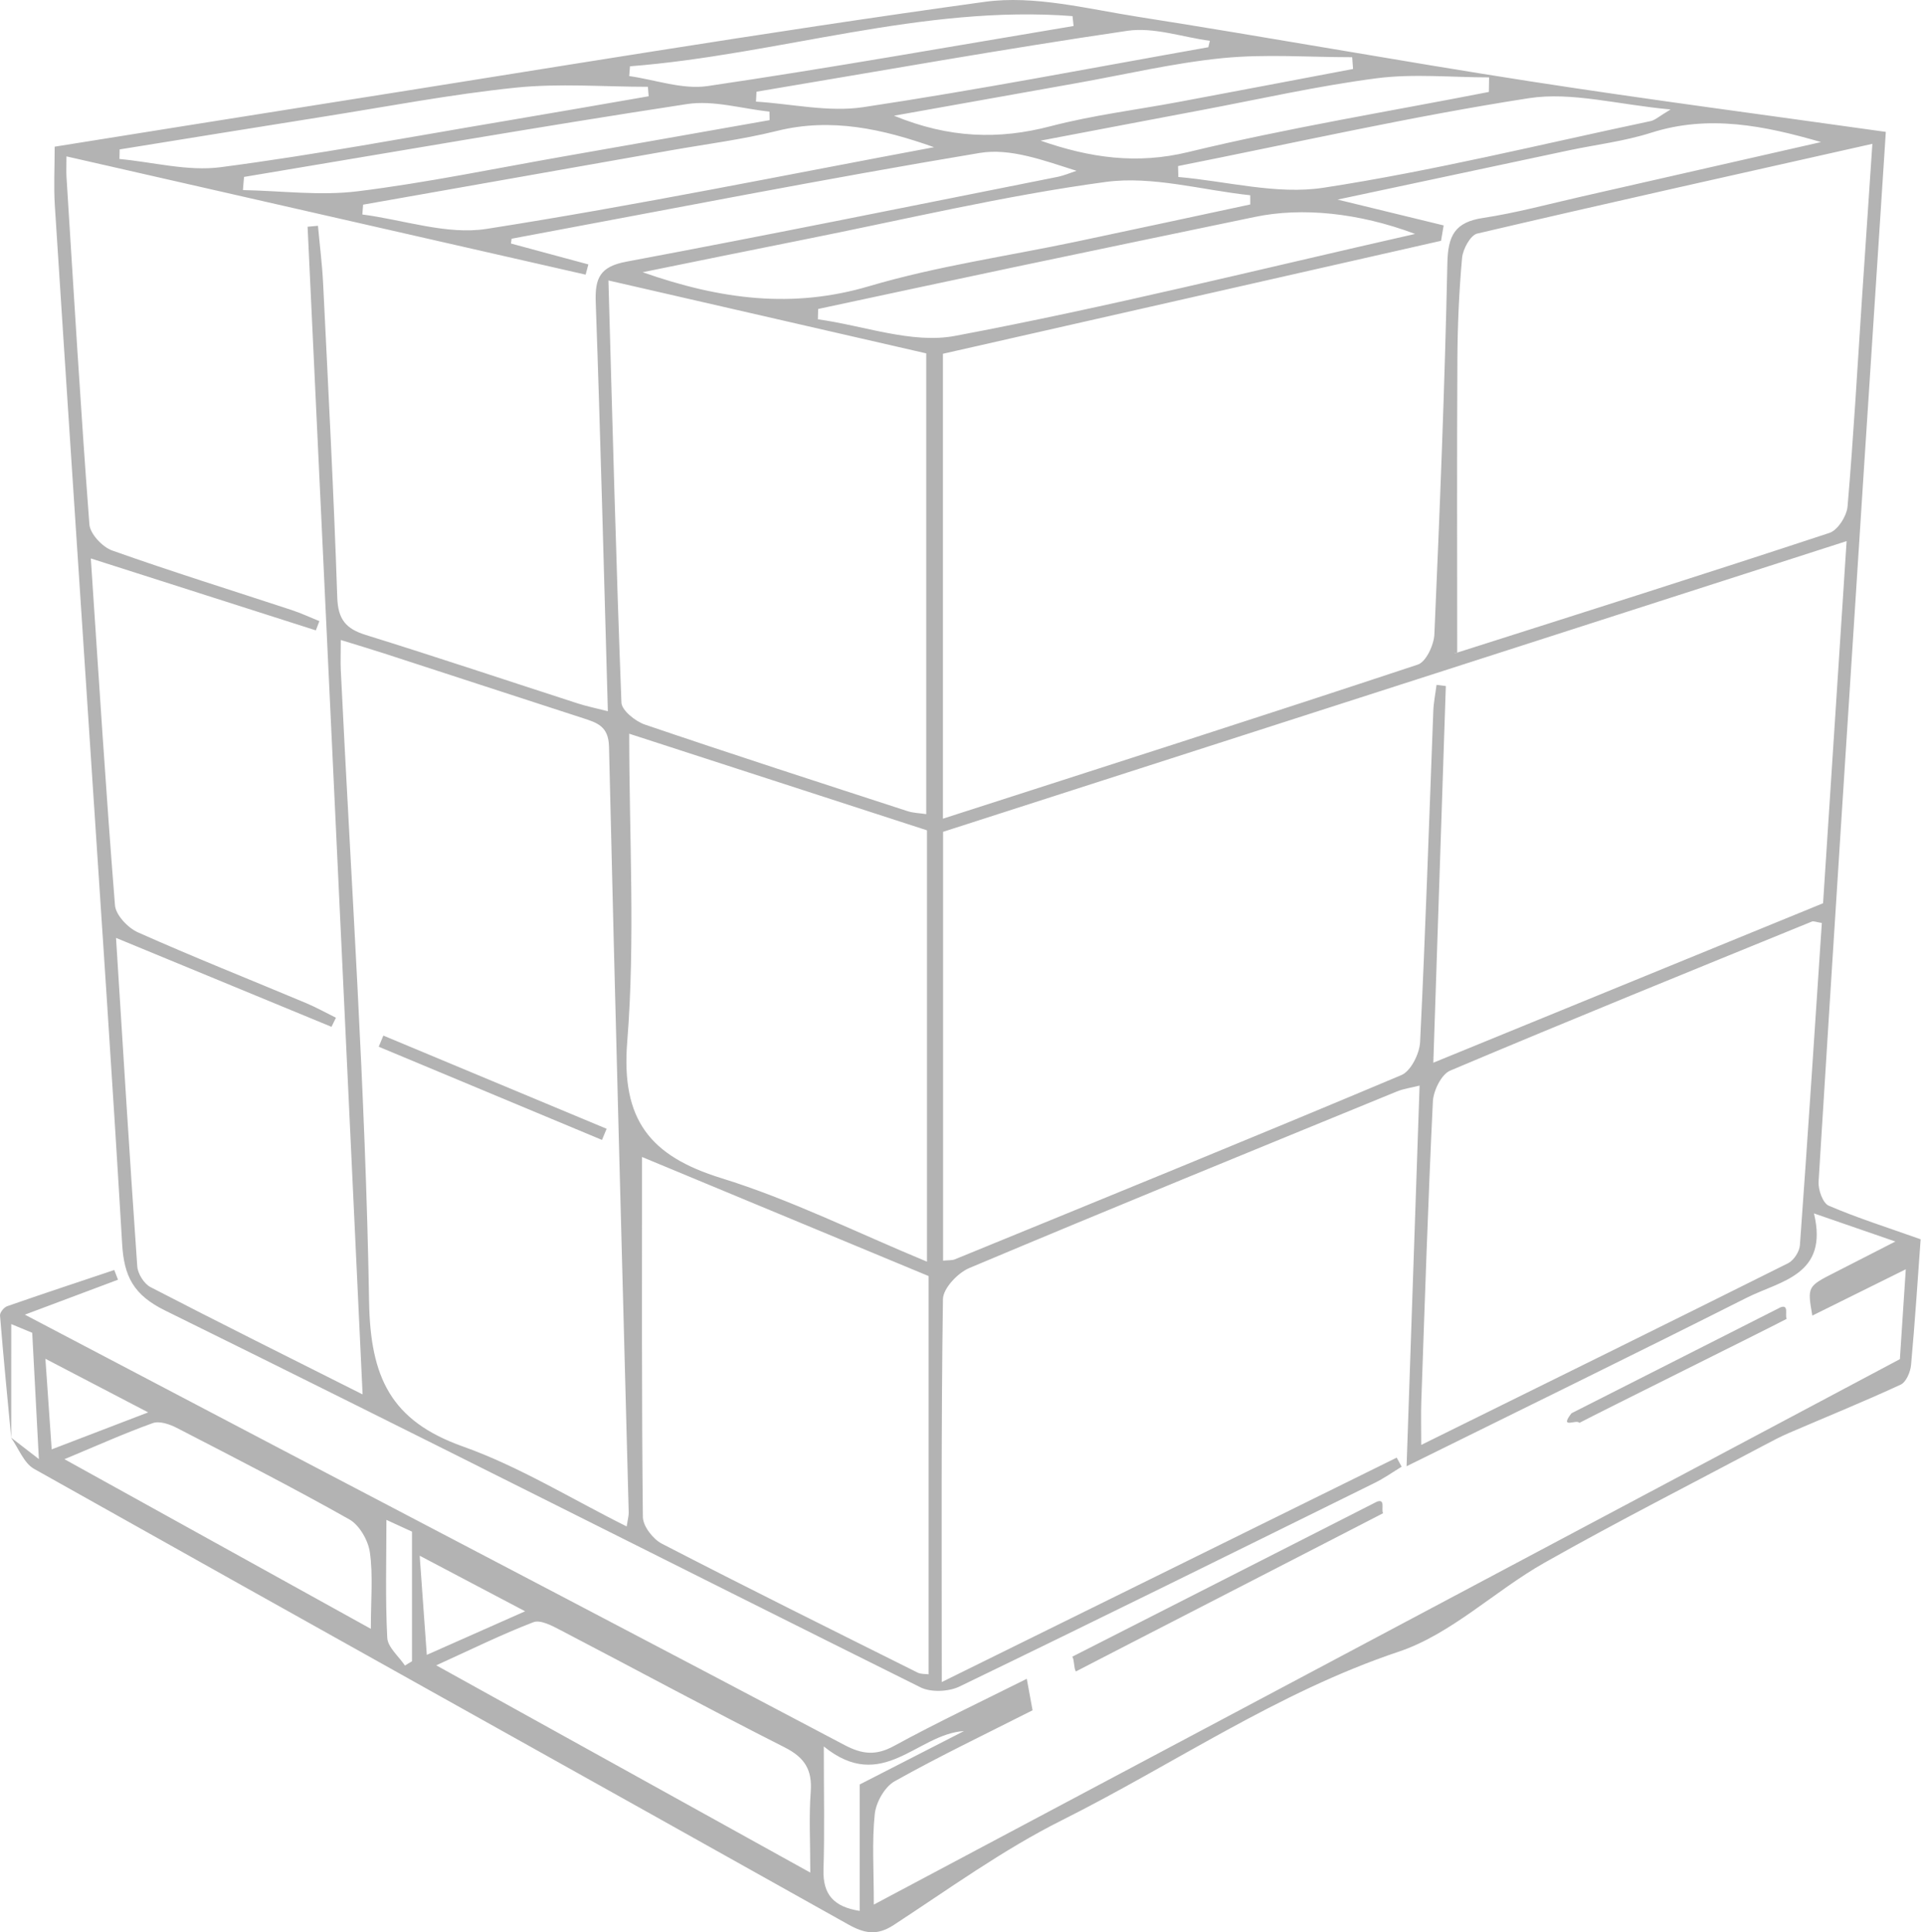 <svg width="483" height="485" viewBox="0 0 483 485" fill="none" xmlns="http://www.w3.org/2000/svg">
<path fill-rule="evenodd" clip-rule="evenodd" d="M2.817 360.946C1.849 350.697 0.838 340.451 0.003 330.19C-0.059 329.444 0.996 328.139 1.801 327.859C10.733 324.743 19.717 321.778 28.687 318.772C29 319.584 29.312 320.395 29.623 321.208C22.312 323.951 15.001 326.693 6.243 329.979C28.357 341.593 49.209 352.559 70.077 363.499C117.393 388.303 164.749 413.038 211.987 437.994C216.421 440.334 219.85 440.735 224.419 438.242C235.306 432.3 246.544 426.999 257.763 421.378C258.278 424.179 258.726 426.635 259.214 429.282C247.644 435.148 235.907 440.759 224.582 447.104C222.091 448.501 219.906 452.39 219.597 455.343C218.872 462.274 219.364 469.331 219.364 478.049C305.704 432.161 390.796 386.934 476.945 341.148C477.322 335.424 477.831 327.634 478.428 318.589C470.043 322.741 462.569 326.445 454.963 330.217C453.699 322.897 453.703 322.903 460.752 319.324C465.238 317.046 469.709 314.745 475.81 311.622C468.53 309.107 462.855 307.147 455.376 304.564C459.131 320.11 446.944 321.471 438.478 325.738C410.779 339.697 382.901 353.304 353.109 368.027C354.224 335.385 355.285 304.289 356.371 272.481C354.181 273.036 352.343 273.277 350.684 273.956C314.857 288.639 279.007 303.269 243.32 318.284C240.439 319.497 236.758 323.384 236.719 326.076C236.257 357.452 236.423 388.836 236.423 422.195C275.332 403.003 312.981 384.434 350.629 365.865C351.042 366.625 351.455 367.385 351.868 368.147C349.634 369.502 347.485 371.033 345.15 372.185C310.428 389.315 275.719 406.479 240.858 423.325C238.146 424.635 233.711 424.83 231.085 423.524C167.811 392.068 104.778 360.133 41.391 328.912C33.482 325.016 31.14 320.314 30.668 312.299C28.157 269.683 25.239 227.09 22.448 184.49C19.547 140.197 16.605 95.908 13.766 51.611C13.462 46.861 13.726 42.076 13.726 36.819C36.203 33.236 58.705 29.609 81.218 26.065C136.523 17.36 191.752 8.104 247.203 0.461C259.616 -1.251 272.899 2.213 285.639 4.21C318.522 9.37 351.282 15.325 384.173 20.424C413.654 24.992 443.249 28.847 473.415 33.105C471.574 61.46 469.749 89.311 467.954 117.164C464.098 176.977 460.227 236.789 456.534 296.614C456.41 298.628 457.599 301.985 459.08 302.624C466.182 305.682 473.593 308.019 482.156 311.059C481.431 320.992 480.739 331.824 479.747 342.632C479.588 344.378 478.512 346.91 477.15 347.54C467.922 351.803 458.493 355.632 449.15 359.651C447.085 360.541 445.082 361.586 443.096 362.642C424.621 372.453 405.96 381.94 387.754 392.229C375.278 399.277 364.344 410.151 351.13 414.573C320.744 424.744 294.674 442.821 266.494 456.924C251.753 464.302 238.219 474.129 224.355 483.177C220.125 485.936 216.995 485.307 212.874 482.999C144.797 444.856 76.608 406.913 8.574 368.696C5.968 367.233 4.65 363.482 2.741 360.807C4.762 362.374 6.775 363.926 9.759 366.228C9.156 354.78 8.645 345.099 8.088 334.529C7.069 334.107 4.874 333.197 2.826 332.347C2.817 342.214 2.817 351.579 2.817 360.946ZM128.433 59.917C128.378 60.32 128.324 60.722 128.27 61.122C134.745 62.87 141.221 64.62 147.697 66.368C147.471 67.224 147.245 68.081 147.019 68.936C103.813 59.096 60.609 49.257 16.686 39.254C16.686 41.728 16.611 43.105 16.697 44.469C18.523 73.525 20.24 102.59 22.441 131.619C22.621 133.997 25.706 137.305 28.154 138.174C43.057 143.469 58.175 148.163 73.202 153.114C75.575 153.896 77.855 154.967 80.177 155.904C79.881 156.676 79.584 157.45 79.29 158.223C60.823 152.32 42.357 146.417 22.8 140.168C24.819 170.347 26.591 198.803 28.864 227.219C29.061 229.676 32.111 232.901 34.617 234.018C48.55 240.223 62.736 245.862 76.807 251.762C79.379 252.84 81.826 254.214 84.33 255.452C83.96 256.212 83.589 256.972 83.219 257.734C65.467 250.409 47.717 243.082 29.125 235.411C30.914 263.768 32.562 290.82 34.457 317.854C34.586 319.699 36.161 322.226 37.776 323.063C55.015 331.985 72.397 340.631 91.026 349.998C86.384 251.45 81.801 154.18 77.218 56.912C78.086 56.832 78.954 56.752 79.822 56.672C80.262 61.498 80.877 66.314 81.115 71.148C82.402 97.407 83.788 123.661 84.665 149.935C84.848 155.448 86.795 157.812 91.828 159.375C109.632 164.904 127.313 170.833 145.055 176.566C147.313 177.297 149.655 177.764 152.597 178.518C151.6 143.63 150.751 109.735 149.553 75.851C149.339 69.788 150.601 66.92 157.28 65.671C193.393 58.909 229.4 51.577 265.434 44.407C267.08 44.079 268.654 43.395 270.265 42.877C262.02 40.269 253.622 37.112 245.966 38.388C206.684 44.934 167.592 52.628 128.433 59.917ZM463.573 135.818C386.888 160.487 311.624 184.699 236.751 208.785C236.751 245.189 236.751 280.689 236.751 316.427C238.113 316.284 238.998 316.386 239.719 316.091C277.124 300.777 314.561 285.531 351.808 269.846C354.179 268.848 356.357 264.476 356.5 261.568C357.859 233.887 358.744 206.185 359.814 178.49C359.899 176.288 360.349 174.1 360.627 171.904C361.404 172 362.182 172.097 362.96 172.194C361.927 203.302 360.892 234.41 359.82 266.741C392.948 253.189 424.971 240.09 457.662 226.718C459.576 197.278 461.535 167.146 463.573 135.818ZM362.411 56.579C362.195 57.865 361.978 59.154 361.762 60.44C320.034 69.902 278.304 79.364 236.712 88.797C236.712 127.843 236.712 166.305 236.712 205.491C277.054 192.496 316.565 179.864 355.936 166.809C357.989 166.128 359.97 161.887 360.085 159.219C361.448 128.167 362.689 97.105 363.347 66.034C363.493 59.142 365.215 55.773 372.285 54.705C380.644 53.441 388.856 51.194 397.12 49.32C417.133 44.782 437.141 40.216 457.152 35.661C442.906 31.535 428.937 28.703 414.482 33.324C407.793 35.462 400.687 36.291 393.777 37.755C375.11 41.713 356.445 45.697 335.782 50.096C346.096 52.608 354.254 54.593 362.411 56.579ZM85.548 160.639C85.548 163.981 85.454 166.198 85.561 168.406C88.108 221.151 91.773 273.88 92.653 326.651C92.971 345.649 98.041 356.618 116.192 363.061C130.352 368.086 143.409 376.211 157.321 383.14C157.603 381.272 157.851 380.45 157.83 379.637C156.151 315.551 154.382 251.467 152.884 187.377C152.765 182.307 149.923 181.411 146.348 180.256C129.7 174.87 113.074 169.417 96.433 164.012C93.037 162.907 89.611 161.895 85.548 160.639ZM365.817 163.869C364.631 163.754 365.239 163.99 365.723 163.835C396.935 153.9 428.167 144.022 459.271 133.757C461.35 133.072 463.605 129.513 463.811 127.121C465.304 109.676 466.286 92.184 467.444 74.709C468.28 62.117 469.136 49.525 470.04 36.101C436.278 43.691 403.517 50.973 370.843 58.629C369.137 59.028 367.24 62.535 367.038 64.741C366.275 73.172 365.912 81.664 365.864 90.133C365.727 114.647 365.817 139.16 365.817 163.869ZM152.741 70.396C153.764 106.433 154.661 141.398 156.003 176.345C156.077 178.309 159.504 181.058 161.904 181.875C183.814 189.327 205.84 196.443 227.849 203.606C229.281 204.071 230.857 204.093 232.525 204.346C232.525 165.565 232.525 127.493 232.525 88.697C206.105 82.634 179.889 76.623 152.741 70.396ZM457.351 231.664C455.936 231.448 455.294 231.134 454.853 231.314C424.543 243.685 394.204 255.985 364.05 268.727C361.847 269.659 359.843 273.754 359.71 276.475C358.489 301.575 357.689 326.695 356.802 351.812C356.688 355.031 356.787 358.261 356.787 362.674C388.35 347.089 418.664 332.163 448.89 317.067C450.314 316.356 451.734 314.151 451.849 312.549C453.81 285.574 455.561 258.58 457.351 231.664ZM232.707 316.678C232.707 279.834 232.707 244.07 232.707 208.41C207.112 200.106 181.973 191.953 157.956 184.161C157.956 210.153 159.495 235.97 157.458 261.5C155.897 281.073 163.161 290.175 181.079 295.714C198.483 301.094 214.995 309.35 232.707 316.678ZM161.173 290.404C161.173 321.03 161.066 350.899 161.384 380.761C161.409 383.061 163.922 386.312 166.138 387.458C187.434 398.463 208.911 409.121 230.361 419.824C231.205 420.245 232.311 420.139 233.106 420.251C233.106 386.497 233.106 353.253 233.106 320.285C208.362 310.006 184.242 299.988 161.173 290.404ZM203.414 470.018C203.414 462.091 203.056 455.913 203.521 449.8C203.943 444.26 202.055 441.157 196.983 438.591C178.105 429.039 159.498 418.953 140.732 409.179C138.621 408.081 135.681 406.496 133.907 407.174C125.995 410.207 118.367 413.982 109.512 417.997C141.344 435.635 171.633 452.413 203.414 470.018ZM313.866 51.321C313.866 50.55 313.863 49.778 313.861 49.008C301.747 47.733 289.316 44.089 277.587 45.668C251.92 49.127 226.604 55.216 201.153 60.27C188.305 62.821 175.474 65.464 161.326 68.329C181.037 75.252 199.057 77.49 218.199 71.828C235.178 66.805 252.902 64.298 270.287 60.63C284.82 57.567 299.342 54.427 313.866 51.321ZM355.246 58.716C341.063 53.383 326.801 51.998 315.093 54.434C294.895 58.638 274.695 62.825 254.507 67.076C238.124 70.525 221.761 74.057 205.39 77.553C205.366 78.418 205.342 79.282 205.318 80.146C216.821 81.72 228.9 86.348 239.722 84.315C278.005 77.117 315.857 67.641 355.246 58.716ZM16.182 366.257C42.271 380.7 67.407 394.615 93.095 408.836C93.095 401.435 93.669 395.455 92.859 389.671C92.436 386.662 90.241 382.804 87.697 381.37C73.454 373.342 58.888 365.887 44.352 358.388C42.578 357.472 40.018 356.603 38.357 357.199C31.272 359.741 24.386 362.842 16.182 366.257ZM234.475 36.947C221.572 32.375 208.673 29.47 195.044 32.861C186.303 35.035 177.298 36.163 168.408 37.735C142.658 42.287 116.908 46.824 91.157 51.369C91.092 52.19 91.028 53.013 90.963 53.836C101.377 55.187 112.18 59.013 122.138 57.453C159.733 51.567 197.053 43.931 234.475 36.947ZM295.735 41.681C295.761 42.596 295.785 43.511 295.808 44.425C307.981 45.483 320.52 48.921 332.252 47.122C359.843 42.891 387.053 36.17 414.398 30.388C415.509 30.152 416.469 29.213 419.389 27.477C406.085 26.26 394.555 22.985 383.79 24.65C354.268 29.217 325.067 35.861 295.735 41.681ZM162.84 24.163C162.777 23.37 162.714 22.579 162.651 21.788C151.571 21.788 140.394 20.872 129.431 22.004C113.159 23.684 97.032 26.78 80.853 29.339C63.908 32.02 46.974 34.779 30.036 37.504C30.02 38.305 30.005 39.105 29.991 39.906C38.468 40.691 47.149 43.044 55.382 41.968C79.17 38.864 102.779 34.403 126.45 30.428C138.589 28.39 150.712 26.255 162.84 24.163ZM61.26 44.408C61.168 45.51 61.076 46.611 60.984 47.711C70.603 47.891 80.362 49.184 89.813 48.011C107.186 45.854 124.381 42.263 141.644 39.24C158.836 36.231 176.021 33.185 193.207 30.154C193.192 29.439 193.175 28.725 193.16 28.01C186.258 27.297 179.133 25.103 172.496 26.118C135.353 31.786 98.326 38.229 61.26 44.408ZM224.426 29.044C238.321 34.739 250.749 35.079 263.713 31.69C274.316 28.916 285.292 27.576 296.094 25.552C310.625 22.83 325.145 20.064 339.667 17.314C339.597 16.33 339.526 15.345 339.454 14.361C328.626 14.361 317.714 13.524 306.99 14.582C294.687 15.795 282.551 18.684 270.345 20.856C255.48 23.499 240.621 26.155 224.426 29.044ZM373.764 23.078C373.785 21.859 373.802 20.641 373.822 19.424C364.408 19.424 354.869 18.45 345.612 19.646C330.773 21.566 316.115 24.908 301.387 27.679C287.995 30.198 274.611 32.761 261.221 35.303C273.599 39.619 285.377 41.306 298.3 38.169C323.21 32.129 348.584 28.002 373.764 23.078ZM303.34 11.853C303.467 11.318 303.595 10.782 303.726 10.245C296.809 9.315 289.656 6.758 283.02 7.732C251.91 12.294 220.939 17.828 189.917 23.017C189.873 23.847 189.827 24.678 189.781 25.508C198.77 26.068 207.997 28.207 216.706 26.9C245.682 22.55 274.476 16.965 303.34 11.853ZM158.15 16.639C158.085 17.457 158.021 18.277 157.958 19.093C164.528 20.02 171.333 22.53 177.631 21.603C208.333 17.08 238.898 11.641 269.514 6.524C269.424 5.697 269.334 4.869 269.242 4.042C231.482 1.14 195.314 13.743 158.15 16.639ZM206.806 438.359C206.806 450.136 207.019 459.718 206.73 469.285C206.543 475.46 209.251 478.615 215.824 479.635C215.824 468.83 215.824 458.221 215.824 447.902C224.973 443.216 233.486 438.858 241.998 434.498C230.234 435.207 221.518 450.295 206.806 438.359ZM131.826 404.432C122.521 399.529 114.538 395.321 105.357 390.483C106.011 399.6 106.539 406.972 107.142 415.372C115.705 411.577 123.023 408.335 131.826 404.432ZM37.199 354.507C27.977 349.697 20.264 345.675 11.4 341.053C11.985 349.49 12.457 356.291 12.975 363.791C21.522 360.515 28.546 357.823 37.199 354.507ZM97.005 381.491C97.005 391.576 96.708 401.348 97.217 411.08C97.343 413.473 100.103 415.73 101.652 418.048C102.245 417.692 102.838 417.336 103.431 416.979C103.431 406.434 103.431 395.891 103.431 384.439C101.836 383.709 99.15 382.475 97.005 381.491Z" fill="#B3B3B3"/>
<path fill-rule="evenodd" clip-rule="evenodd" d="M269.201 415.817C275.607 412.571 339.269 380.158 345.674 376.915C347.857 376.122 346.694 378.852 347.203 379.819C340.84 383.14 276.437 416.219 270.075 419.539C269.524 418.495 269.752 416.86 269.201 415.817Z" fill="#B3B3B3"/>
<path fill-rule="evenodd" clip-rule="evenodd" d="M394.509 354.726C400.915 351.481 440.594 331.372 447 328.129C449.182 327.336 448.019 330.066 448.529 331.033C442.166 334.354 402.826 353.833 396.463 357.153C395.914 356.107 391.279 358.879 394.509 354.726Z" fill="#B3B3B3"/>
<path fill-rule="evenodd" clip-rule="evenodd" d="M96.237 259.934C114.92 267.731 133.603 275.528 152.286 283.323C151.897 284.256 151.51 285.192 151.123 286.123C132.44 278.325 113.757 270.53 95.075 262.731C95.463 261.799 95.85 260.866 96.237 259.934Z" fill="#B3B3B3"/>
</svg>

